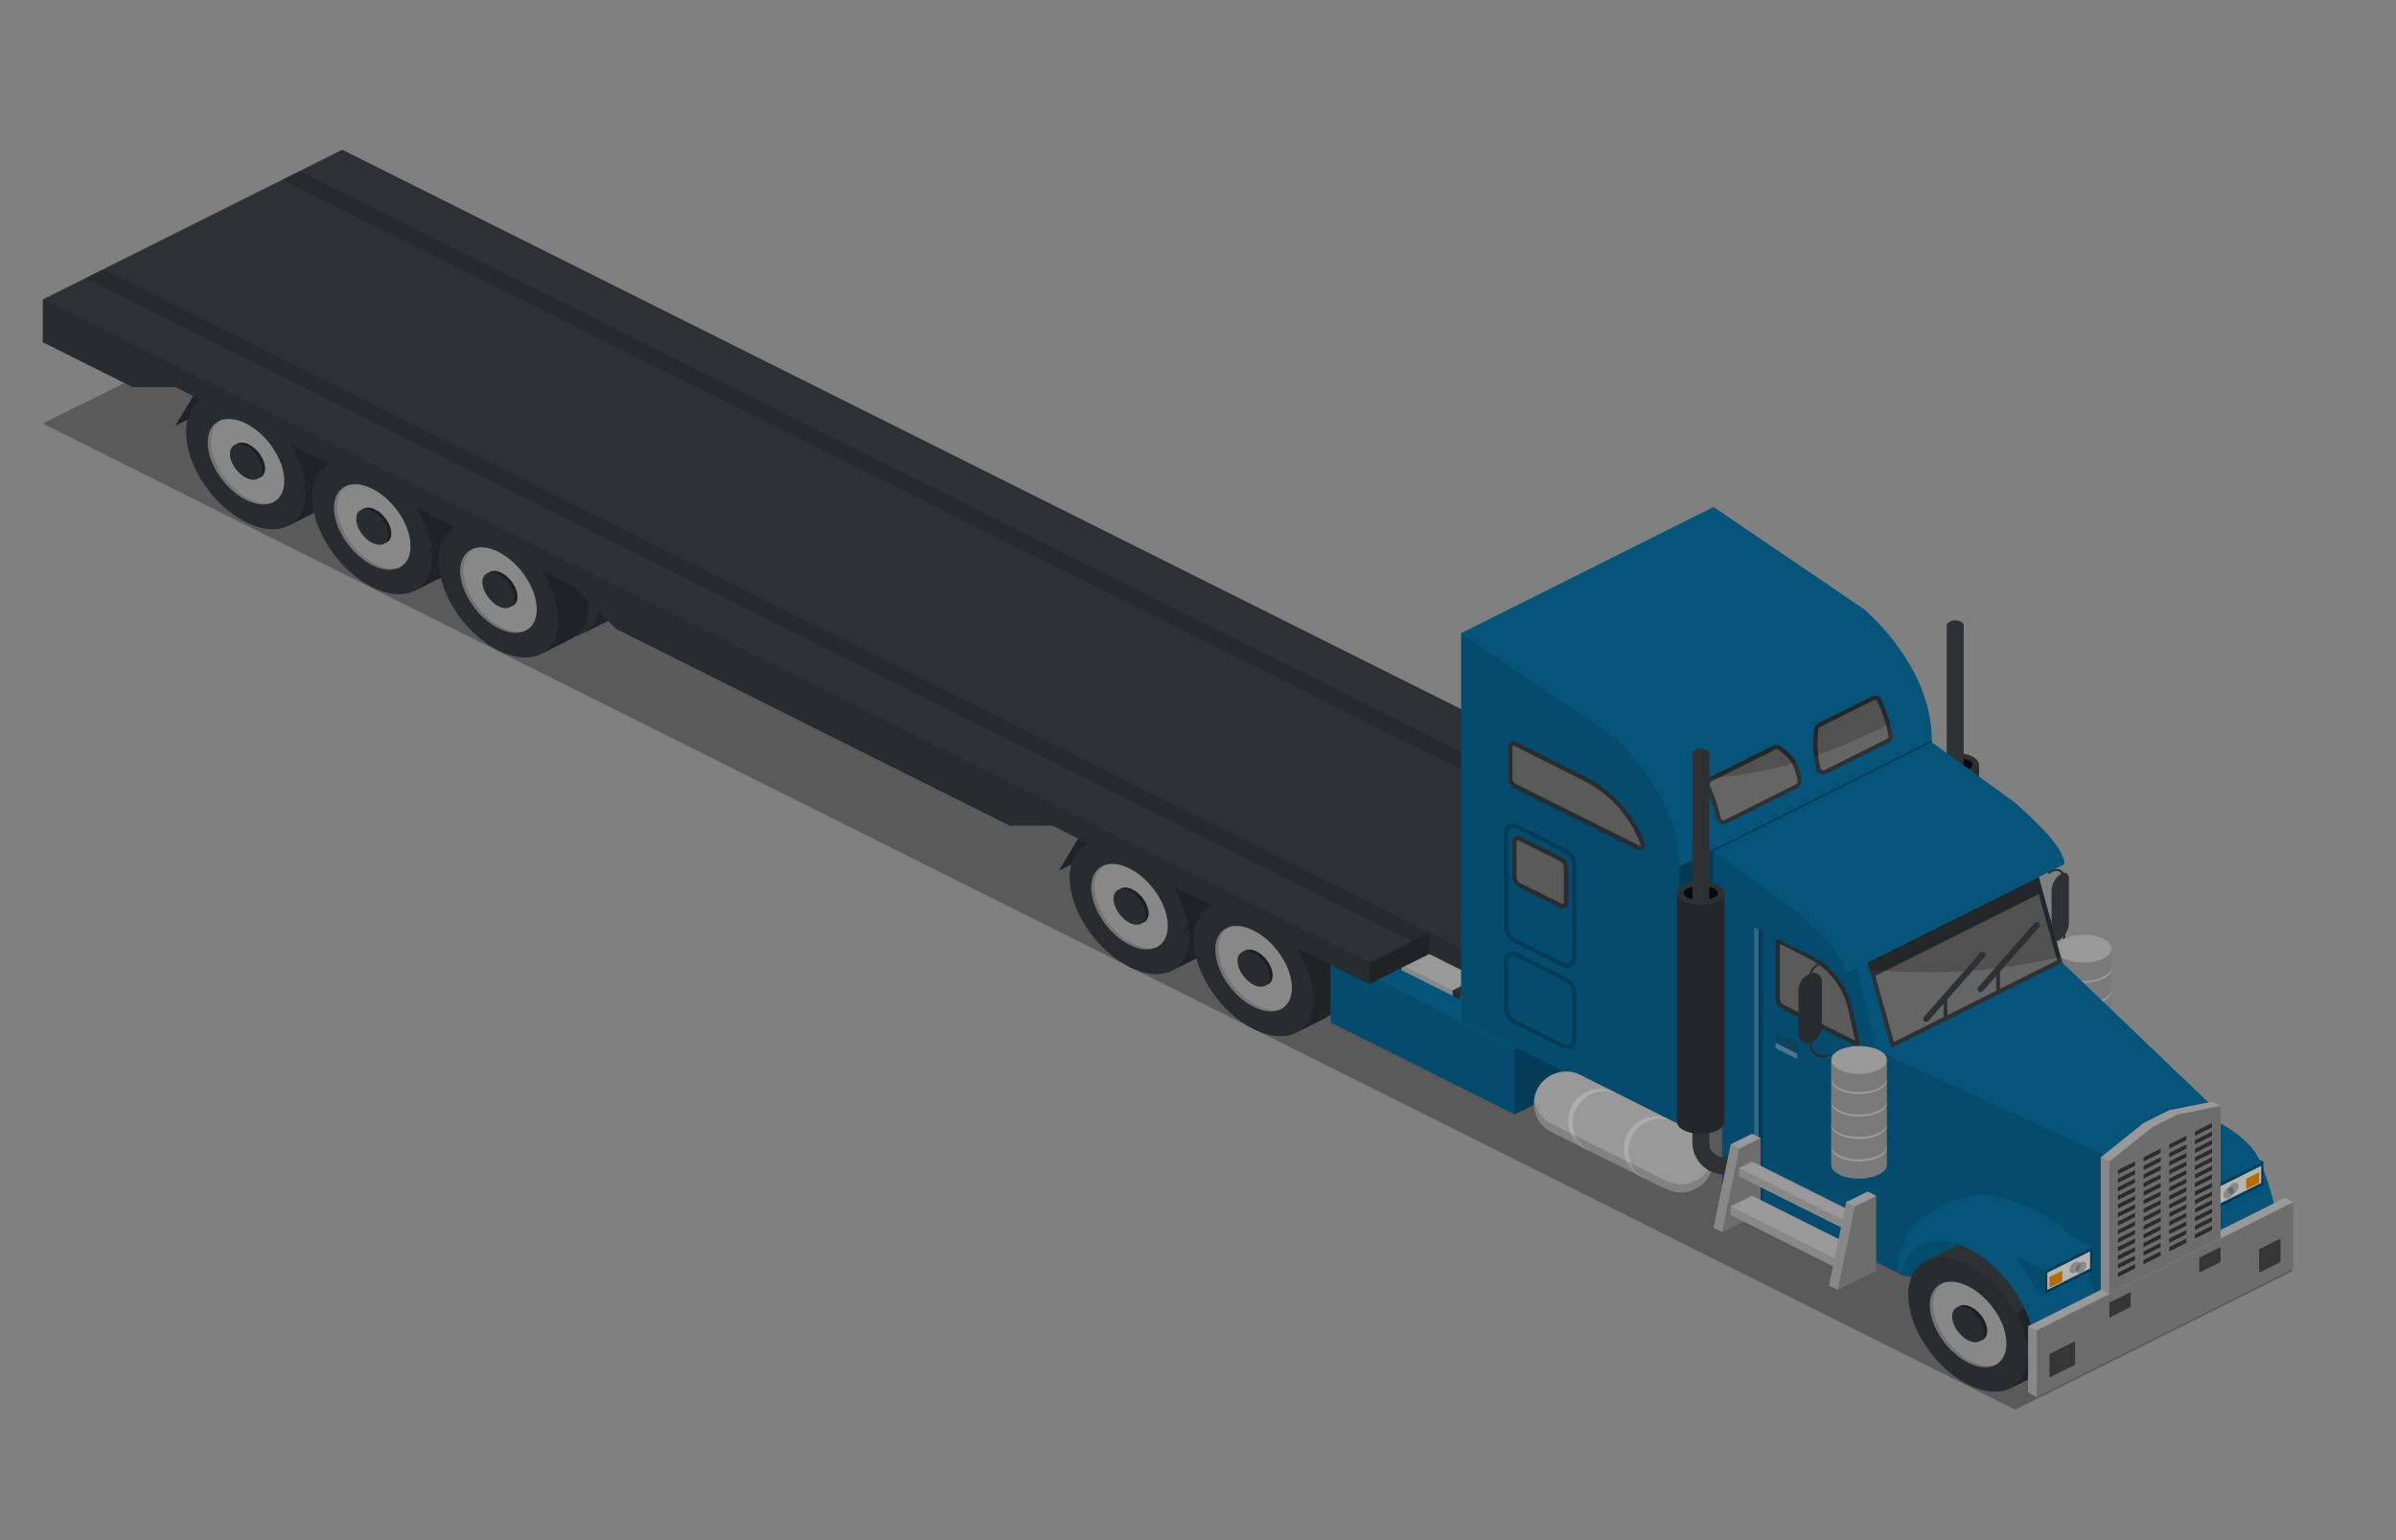 <?xml version="1.0" encoding="utf-8"?>
<!-- Generator: Adobe Illustrator 18.1.0, SVG Export Plug-In . SVG Version: 6.00 Build 0)  -->
<svg version="1.1" id="Layer_1" xmlns="http://www.w3.org/2000/svg" xmlns:xlink="http://www.w3.org/1999/xlink" x="0px" y="0px"
	 viewBox="0 0 1120 720" enable-background="new 0 0 1120 720" xml:space="preserve">
<rect x="0" y="0" width="1120" height="720" fill="#808080" stroke="none"/>
<g>
	<polygon opacity="0.3" points="20,198 151,133 1072,594 942,659 	"/>
	<g>
		<polygon fill="#2D3134" points="600,340 636,322 624,342 588,360 		"/>
		<polygon opacity="0.29" points="600,340 636,322 624,342 588,360 		"/>
		<g>
			<g>
				<path fill="#2D3134" d="M654.4,332.6c-7.5-3.7-14.2-4.2-19.2-1.9l0,0l-14,7l0,0c-5.4,2.4-8.8,7.9-8.8,15.9
					c0,15.5,12.5,34.3,28,42c7.6,3.8,14.6,4.2,19.6,1.8c0,0,13.9-6.9,15.1-7.6c4.5-2.7,7.3-7.9,7.3-15.2
					C682.4,359.2,669.8,340.4,654.4,332.6z"/>
				<path opacity="0.29" d="M660.3,397.2c2-1,13.7-6.8,14.8-7.5c4.5-2.7,7.3-7.9,7.3-15.2c0-6.2-2.1-13-5.5-19.3l-14,7
					c3.4,6.4,5.5,13.1,5.5,19.3C668.4,389.3,665.3,394.7,660.3,397.2z"/>
				<path fill="#999999" d="M658.3,376.4c0,9.9-8,13.9-17.9,8.9c-9.9-4.9-17.9-17-17.9-26.8s8-13.9,17.9-8.9
					C650.2,354.5,658.3,366.5,658.3,376.4z"/>
				<path opacity="0.15" d="M641.9,384.7c-9.9-4.9-17.9-17-17.9-26.8c0-4.9,1.9-8.3,5.1-9.9c-4,1.3-6.6,5-6.6,10.6
					c0,9.9,8,21.9,17.9,26.8c5,2.5,9.6,2.7,12.8,1C650.1,387.3,646.2,386.8,641.9,384.7z"/>
				<path fill="#2D3134" d="M649.3,370.6c0,4.1-3.3,5.8-7.5,3.7c-4.1-2.1-7.5-7.1-7.5-11.2s3.3-5.8,7.5-3.7
					C646,361.4,649.3,366.4,649.3,370.6z"/>
				<path opacity="0.29" d="M649.3,370.6c0,4.1-3.3,5.8-7.5,3.7c-4.1-2.1-7.5-7.1-7.5-11.2s3.3-5.8,7.5-3.7
					C646,361.4,649.3,366.4,649.3,370.6z"/>
				<path fill="#2D3134" d="M647.8,371.3c0,4.1-3.3,5.8-7.5,3.7c-4.1-2.1-7.5-7.1-7.5-11.2s3.3-5.8,7.5-3.7
					C644.5,362.1,647.8,367.1,647.8,371.3z"/>
				<path opacity="0.11" d="M668.4,381.6c0,15.5-12.5,21.7-28,14c-15.5-7.7-28-26.5-28-42c0-15.5,12.5-21.7,28-14
					C655.8,347.4,668.4,366.2,668.4,381.6z"/>
			</g>
		</g>
		<g>
			<g>
				<path fill="#2D3134" d="M635,342.1c-7.5-3.7-14.2-4.2-19.2-1.9l0,0l-14,7l0,0c-5.4,2.4-8.8,7.9-8.8,15.9c0,15.5,12.5,34.3,28,42
					c7.6,3.8,14.6,4.2,19.6,1.8c0,0,13.9-6.9,15.1-7.6c4.5-2.7,7.3-7.9,7.3-15.2C663,368.6,650.5,349.8,635,342.1z"/>
				<path opacity="0.29" d="M640.9,406.7c2-1,13.7-6.8,14.8-7.5c4.5-2.7,7.3-7.9,7.3-15.2c0-6.2-2.1-13-5.5-19.3l-14,7
					c3.4,6.4,5.5,13.1,5.5,19.3C649,398.7,645.9,404.1,640.9,406.7z"/>
				<path fill="#999999" d="M638.9,385.8c0,9.9-8,13.9-17.9,8.9c-9.9-4.9-17.9-17-17.9-26.8s8-13.9,17.9-8.9
					C630.9,364,638.9,376,638.9,385.8z"/>
				<path opacity="0.15" d="M622.5,394.2c-9.9-4.9-17.9-17-17.9-26.8c0-4.9,1.9-8.3,5.1-9.9c-4,1.3-6.6,5-6.6,10.6
					c0,9.9,8,21.9,17.9,26.8c5,2.5,9.6,2.7,12.8,1C630.7,396.8,626.8,396.3,622.5,394.2z"/>
				<path fill="#2D3134" d="M629.9,380c0,4.1-3.3,5.8-7.5,3.7c-4.1-2.1-7.5-7.1-7.5-11.2c0-4.1,3.3-5.8,7.5-3.7
					C626.6,370.9,629.9,375.9,629.9,380z"/>
				<path opacity="0.29" d="M629.9,380c0,4.1-3.3,5.8-7.5,3.7c-4.1-2.1-7.5-7.1-7.5-11.2c0-4.1,3.3-5.8,7.5-3.7
					C626.6,370.9,629.9,375.9,629.9,380z"/>
				<path fill="#2D3134" d="M628.5,380.7c0,4.1-3.3,5.8-7.5,3.7c-4.1-2.1-7.5-7.1-7.5-11.2c0-4.1,3.3-5.8,7.5-3.7
					S628.5,376.6,628.5,380.7z"/>
				<path opacity="0.11" d="M649,391.1c0,15.5-12.5,21.7-28,14c-15.5-7.7-28-26.5-28-42c0-15.5,12.5-21.7,28-14
					C636.5,356.8,649,375.6,649,391.1z"/>
			</g>
		</g>
		<polygon fill="#2D3134" points="600,340 636,322 672,340 636,358 		"/>
		<polygon fill="#2D3134" points="650,383 686,365 672,340 636,358 		"/>
		<polygon opacity="0.29" points="650,383 686,365 672,340 636,358 		"/>
	</g>
	<g>
		<polygon fill="#2D3134" points="658,369 694,351 682,371 646,389 		"/>
		<polygon opacity="0.29" points="658,369 694,351 682,371 646,389 		"/>
		<g>
			<g>
				<path fill="#2D3134" d="M712.4,361.6c-7.5-3.7-14.2-4.2-19.2-1.9l0,0l-14,7l0,0c-5.4,2.4-8.8,7.9-8.8,15.9
					c0,15.5,12.5,34.3,28,42c7.6,3.8,14.6,4.2,19.6,1.8c0,0,13.9-6.9,15.1-7.6c4.5-2.7,7.3-7.9,7.3-15.2
					C740.4,388.2,727.8,369.4,712.4,361.6z"/>
				<path opacity="0.29" d="M718.3,426.2c2-1,13.7-6.8,14.8-7.5c4.5-2.7,7.3-7.9,7.3-15.2c0-6.2-2.1-13-5.5-19.3l-14,7
					c3.4,6.4,5.5,13.1,5.5,19.3C726.4,418.3,723.3,423.7,718.3,426.2z"/>
				<path fill="#999999" d="M716.3,405.4c0,9.9-8,13.9-17.9,8.9c-9.9-4.9-17.9-17-17.9-26.8s8-13.9,17.9-8.9
					C708.2,383.5,716.3,395.5,716.3,405.4z"/>
				<path opacity="0.15" d="M699.9,413.7c-9.9-4.9-17.9-17-17.9-26.8c0-4.9,1.9-8.3,5.1-9.9c-4,1.3-6.6,5-6.6,10.6
					c0,9.9,8,21.9,17.9,26.8c5,2.5,9.6,2.7,12.8,1C708.1,416.3,704.2,415.8,699.9,413.7z"/>
				<path fill="#2D3134" d="M707.3,399.6c0,4.1-3.3,5.8-7.5,3.7c-4.1-2.1-7.5-7.1-7.5-11.2s3.3-5.8,7.5-3.7
					C704,390.4,707.3,395.4,707.3,399.6z"/>
				<path opacity="0.29" d="M707.3,399.6c0,4.1-3.3,5.8-7.5,3.7c-4.1-2.1-7.5-7.1-7.5-11.2s3.3-5.8,7.5-3.7
					C704,390.4,707.3,395.4,707.3,399.6z"/>
				<path fill="#2D3134" d="M705.8,400.3c0,4.1-3.3,5.8-7.5,3.7c-4.1-2.1-7.5-7.1-7.5-11.2s3.3-5.8,7.5-3.7
					C702.5,391.1,705.8,396.1,705.8,400.3z"/>
				<path opacity="0.11" d="M726.4,410.6c0,15.5-12.5,21.7-28,14c-15.5-7.7-28-26.5-28-42c0-15.5,12.5-21.7,28-14
					C713.8,376.4,726.4,395.2,726.4,410.6z"/>
			</g>
		</g>
		<g>
			<g>
				<path fill="#2D3134" d="M693,371.1c-7.5-3.7-14.2-4.2-19.2-1.9l0,0l-14,7l0,0c-5.4,2.4-8.8,7.9-8.8,15.9c0,15.5,12.5,34.3,28,42
					c7.6,3.8,14.6,4.2,19.6,1.8c0,0,13.9-6.9,15.1-7.6c4.5-2.7,7.3-7.9,7.3-15.2C721,397.6,708.5,378.8,693,371.1z"/>
				<path opacity="0.29" d="M698.9,435.7c2-1,13.7-6.8,14.8-7.5c4.5-2.7,7.3-7.9,7.3-15.2c0-6.2-2.1-13-5.5-19.3l-14,7
					c3.4,6.4,5.5,13.1,5.5,19.3C707,427.7,703.9,433.1,698.9,435.7z"/>
				<path fill="#999999" d="M696.9,414.8c0,9.9-8,13.9-17.9,8.9c-9.9-4.9-17.9-17-17.9-26.8s8-13.9,17.9-8.9
					C688.9,393,696.9,405,696.9,414.8z"/>
				<path opacity="0.15" d="M680.5,423.2c-9.9-4.9-17.9-17-17.9-26.8c0-4.9,1.9-8.3,5.1-9.9c-4,1.3-6.6,5-6.6,10.6
					c0,9.9,8,21.9,17.9,26.8c5,2.5,9.6,2.7,12.8,1C688.7,425.8,684.8,425.3,680.5,423.2z"/>
				<path fill="#2D3134" d="M687.9,409c0,4.1-3.3,5.8-7.5,3.7c-4.1-2.1-7.5-7.1-7.5-11.2c0-4.1,3.3-5.8,7.5-3.7
					C684.6,399.9,687.9,404.9,687.9,409z"/>
				<path opacity="0.29" d="M687.9,409c0,4.1-3.3,5.8-7.5,3.7c-4.1-2.1-7.5-7.1-7.5-11.2c0-4.1,3.3-5.8,7.5-3.7
					C684.6,399.9,687.9,404.9,687.9,409z"/>
				<path fill="#2D3134" d="M686.5,409.7c0,4.1-3.3,5.8-7.5,3.7c-4.1-2.1-7.5-7.1-7.5-11.2c0-4.1,3.3-5.8,7.5-3.7
					S686.5,405.6,686.5,409.7z"/>
				<path opacity="0.11" d="M707,420.1c0,15.5-12.5,21.7-28,14c-15.5-7.7-28-26.5-28-42c0-15.5,12.5-21.7,28-14
					C694.5,385.8,707,404.6,707,420.1z"/>
			</g>
		</g>
		<polygon fill="#2D3134" points="658,369 694,351 730,369 694,387 		"/>
		<polygon fill="#2D3134" points="708,412 744,394 730,369 694,387 		"/>
		<polygon opacity="0.29" points="708,412 744,394 730,369 694,387 		"/>
	</g>
	<g>
		<polygon fill="#06547A" points="749,383 739,388 739,419 801,450 811,445 811,414 		"/>
		<polygon opacity="0.11" points="739,388 739,419 801,450 801,419 		"/>
		<polygon opacity="0.29" points="811,414 811,445 801,450 801,419 		"/>
	</g>
	<g>
		<polygon fill="#999999" points="745,392 725,402 725,429 777,455 797,445 797,418 		"/>
		<polygon fill="#2D3134" points="759,399 755,397 735,407 735,434 739,436 739,409 		"/>
		<polygon fill="#2D3134" points="787,413 783,411 763,421 763,448 767,450 767,423 		"/>
		<polygon opacity="0.29" points="797,418 797,445 777,455 777,428 		"/>
		<polygon opacity="0.11" points="725,402 725,429 777,455 777,428 		"/>
	</g>
	<g>
		<polygon fill="#06547A" points="611,352 607,354 607,385 769,466 773,464 773,433 		"/>
		<polygon opacity="0.11" points="607,354 607,385 769,466 769,435 		"/>
		<polygon opacity="0.29" points="773,433 773,464 769,466 769,435 		"/>
	</g>
	<g>
		<polygon fill="#06547A" points="607,356 571,374 571,405 595,417 631,399 631,368 		"/>
		<polygon opacity="0.11" points="571,374 571,405 595,417 595,386 		"/>
		<polygon opacity="0.29" points="631,368 631,399 595,417 595,386 		"/>
	</g>
	<g>
		<polygon fill="#06547A" points="631,382 621,387 621,403 719,452 729,447 729,431 		"/>
		<polygon opacity="0.11" points="621,387 621,403 719,452 719,436 		"/>
		<polygon opacity="0.29" points="729,431 729,447 719,452 719,436 		"/>
	</g>
	<g>
		<path fill="#2D3134" d="M663.1,378.7c-9.4-4.7-43.3-9.3-43.3-9.3v2.6l19.5,18.2l-36.4-9.7c-3.3,7.1,3.5,16.7,13.4,21.7
			c12.9,6.5,33.9,6.5,46.8,0S676,385.2,663.1,378.7z"/>
		<path opacity="0.2" d="M663.1,378.7c-9.4-4.7-43.3-9.3-43.3-9.3v2.6l19.5,18.2l-36.4-9.7c-3.3,7.1,3.5,16.7,13.4,21.7
			c12.9,6.5,33.9,6.5,46.8,0S676,385.2,663.1,378.7z"/>
		<path fill="#2D3134" d="M619.8,369.4l19.5,18.2l-36.4-9.7c-3.3,7.1,3.5,16.7,13.4,21.7c12.9,6.5,33.9,6.5,46.8,0
			c12.9-6.5,12.9-16.9,0-23.4C653.2,371.2,634,367.8,619.8,369.4z"/>
	</g>
	<g>
		<polygon fill="#06547A" points="743,424 707,442 707,473 731,485 767,467 767,436 		"/>
		<polygon opacity="0.11" points="707,442 707,473 731,485 731,454 		"/>
		<polygon opacity="0.29" points="767,436 767,467 731,485 731,454 		"/>
	</g>
	<g>
		<polygon fill="#06547A" points="567,374 563,376 563,407 725,488 729,486 729,455 		"/>
		<polygon opacity="0.11" points="563,376 563,407 725,488 725,457 		"/>
		<polygon opacity="0.29" points="729,455 729,486 725,488 725,457 		"/>
	</g>
	<g>
		<polygon fill="#2D3134" points="507,387 543,369 531,389 495,407 		"/>
		<polygon opacity="0.29" points="507,387 543,369 531,389 495,407 		"/>
		<g>
			<g>
				<path fill="#2D3134" d="M561.4,379.6c-7.5-3.7-14.2-4.2-19.2-1.9l0,0l-14,7l0,0c-5.4,2.4-8.8,7.9-8.8,15.9
					c0,15.5,12.5,34.3,28,42c7.6,3.8,14.6,4.2,19.6,1.8c0,0,13.9-6.9,15.1-7.6c4.5-2.7,7.3-7.9,7.3-15.2
					C589.4,406.2,576.8,387.4,561.4,379.6z"/>
				<path opacity="0.29" d="M567.3,444.2c2-1,13.7-6.8,14.8-7.5c4.5-2.7,7.3-7.9,7.3-15.2c0-6.2-2.1-13-5.5-19.3l-14,7
					c3.4,6.4,5.5,13.1,5.5,19.3C575.4,436.3,572.3,441.7,567.3,444.2z"/>
				<path fill="#999999" d="M565.3,423.4c0,9.9-8,13.9-17.9,8.9c-9.9-4.9-17.9-17-17.9-26.8s8-13.9,17.9-8.9
					C557.2,401.5,565.3,413.5,565.3,423.4z"/>
				<path opacity="0.15" d="M548.9,431.7c-9.9-4.9-17.9-17-17.9-26.8c0-4.9,1.9-8.3,5.1-9.9c-4,1.3-6.6,5-6.6,10.6
					c0,9.9,8,21.9,17.9,26.8c5,2.5,9.6,2.7,12.8,1C557.1,434.3,553.2,433.8,548.9,431.7z"/>
				<path fill="#2D3134" d="M556.3,417.6c0,4.1-3.3,5.8-7.5,3.7c-4.1-2.1-7.5-7.1-7.5-11.2s3.3-5.8,7.5-3.7
					C553,408.4,556.3,413.4,556.3,417.6z"/>
				<path opacity="0.29" d="M556.3,417.6c0,4.1-3.3,5.8-7.5,3.7c-4.1-2.1-7.5-7.1-7.5-11.2s3.3-5.8,7.5-3.7
					C553,408.4,556.3,413.4,556.3,417.6z"/>
				<path fill="#2D3134" d="M554.8,418.3c0,4.1-3.3,5.8-7.5,3.7c-4.1-2.1-7.5-7.1-7.5-11.2s3.3-5.8,7.5-3.7
					C551.5,409.1,554.8,414.1,554.8,418.3z"/>
				<path opacity="0.11" d="M575.4,428.6c0,15.5-12.5,21.7-28,14c-15.5-7.7-28-26.5-28-42c0-15.5,12.5-21.7,28-14
					C562.8,394.4,575.4,413.2,575.4,428.6z"/>
			</g>
		</g>
		<g>
			<g>
				<path fill="#2D3134" d="M542,389.1c-7.5-3.7-14.2-4.2-19.2-1.9l0,0l-14,7l0,0c-5.4,2.4-8.8,7.9-8.8,15.9c0,15.5,12.5,34.3,28,42
					c7.6,3.8,14.6,4.2,19.6,1.8c0,0,13.9-6.9,15.1-7.6c4.5-2.7,7.3-7.9,7.3-15.2C570,415.6,557.5,396.8,542,389.1z"/>
				<path opacity="0.29" d="M547.9,453.7c2-1,13.7-6.8,14.8-7.5c4.5-2.7,7.3-7.9,7.3-15.2c0-6.2-2.1-13-5.5-19.3l-14,7
					c3.4,6.4,5.5,13.1,5.5,19.3C556,445.7,552.9,451.1,547.9,453.7z"/>
				<path fill="#999999" d="M545.9,432.8c0,9.9-8,13.9-17.9,8.9c-9.9-4.9-17.9-17-17.9-26.8s8-13.9,17.9-8.9
					C537.9,411,545.9,423,545.9,432.8z"/>
				<path opacity="0.15" d="M529.5,441.2c-9.9-4.9-17.9-17-17.9-26.8c0-4.9,1.9-8.3,5.1-9.9c-4,1.3-6.6,5-6.6,10.6
					c0,9.9,8,21.9,17.9,26.8c5,2.5,9.6,2.7,12.8,1C537.7,443.8,533.8,443.3,529.5,441.2z"/>
				<path fill="#2D3134" d="M536.9,427c0,4.1-3.3,5.8-7.5,3.7c-4.1-2.1-7.5-7.1-7.5-11.2c0-4.1,3.3-5.8,7.5-3.7
					C533.6,417.9,536.9,422.9,536.9,427z"/>
				<path opacity="0.29" d="M536.9,427c0,4.1-3.3,5.8-7.5,3.7c-4.1-2.1-7.5-7.1-7.5-11.2c0-4.1,3.3-5.8,7.5-3.7
					C533.6,417.9,536.9,422.9,536.9,427z"/>
				<path fill="#2D3134" d="M535.5,427.7c0,4.1-3.3,5.8-7.5,3.7c-4.1-2.1-7.5-7.1-7.5-11.2c0-4.1,3.3-5.8,7.5-3.7
					S535.5,423.6,535.5,427.7z"/>
				<path opacity="0.11" d="M556,438.1c0,15.5-12.5,21.7-28,14c-15.5-7.7-28-26.5-28-42c0-15.5,12.5-21.7,28-14
					C543.5,403.8,556,422.6,556,438.1z"/>
			</g>
		</g>
		<polygon fill="#2D3134" points="507,387 543,369 579,387 543,405 		"/>
		<polygon fill="#2D3134" points="557,430 593,412 579,387 543,405 		"/>
		<polygon opacity="0.29" points="557,430 593,412 579,387 543,405 		"/>
	</g>
	<g>
		<polygon fill="#2D3134" points="565,416 601,398 589,418 553,436 		"/>
		<polygon opacity="0.29" points="565,416 601,398 589,418 553,436 		"/>
		<g>
			<g>
				<path fill="#2D3134" d="M619.4,408.6c-7.5-3.7-14.2-4.2-19.2-1.9l0,0l-14,7l0,0c-5.4,2.4-8.8,7.9-8.8,15.9
					c0,15.5,12.5,34.3,28,42c7.6,3.8,14.6,4.2,19.6,1.8c0,0,13.9-6.9,15.1-7.6c4.5-2.7,7.3-7.9,7.3-15.2
					C647.4,435.2,634.8,416.4,619.4,408.6z"/>
				<path opacity="0.29" d="M625.3,473.2c2-1,13.7-6.8,14.8-7.5c4.5-2.7,7.3-7.9,7.3-15.2c0-6.2-2.1-13-5.5-19.3l-14,7
					c3.4,6.4,5.5,13.1,5.5,19.3C633.4,465.3,630.3,470.7,625.3,473.2z"/>
				<path fill="#999999" d="M623.3,452.4c0,9.9-8,13.9-17.9,8.9c-9.9-4.9-17.9-17-17.9-26.8s8-13.9,17.9-8.9
					C615.2,430.5,623.3,442.5,623.3,452.4z"/>
				<path opacity="0.15" d="M606.9,460.7c-9.9-4.9-17.9-17-17.9-26.8c0-4.9,1.9-8.3,5.1-9.9c-4,1.3-6.6,5-6.6,10.6
					c0,9.9,8,21.9,17.9,26.8c5,2.5,9.6,2.7,12.8,1C615.1,463.3,611.2,462.8,606.9,460.7z"/>
				<path fill="#2D3134" d="M614.3,446.6c0,4.1-3.3,5.8-7.5,3.7c-4.1-2.1-7.5-7.1-7.5-11.2s3.3-5.8,7.5-3.7
					C611,437.4,614.3,442.4,614.3,446.6z"/>
				<path opacity="0.29" d="M614.3,446.6c0,4.1-3.3,5.8-7.5,3.7c-4.1-2.1-7.5-7.1-7.5-11.2s3.3-5.8,7.5-3.7
					C611,437.4,614.3,442.4,614.3,446.6z"/>
				<path fill="#2D3134" d="M612.8,447.3c0,4.1-3.3,5.8-7.5,3.7c-4.1-2.1-7.5-7.1-7.5-11.2s3.3-5.8,7.5-3.7
					C609.5,438.1,612.8,443.1,612.8,447.3z"/>
				<path opacity="0.11" d="M633.4,457.6c0,15.5-12.5,21.7-28,14c-15.5-7.7-28-26.5-28-42c0-15.5,12.5-21.7,28-14
					C620.8,423.4,633.4,442.2,633.4,457.6z"/>
			</g>
		</g>
		<g>
			<g>
				<path fill="#2D3134" d="M600,418.1c-7.5-3.7-14.2-4.2-19.2-1.9l0,0l-14,7l0,0c-5.4,2.4-8.8,7.9-8.8,15.9c0,15.5,12.5,34.3,28,42
					c7.6,3.8,14.6,4.2,19.6,1.8c0,0,13.9-6.9,15.1-7.6c4.5-2.7,7.3-7.9,7.3-15.2C628,444.6,615.5,425.8,600,418.1z"/>
				<path opacity="0.29" d="M605.9,482.7c2-1,13.7-6.8,14.8-7.5c4.5-2.7,7.3-7.9,7.3-15.2c0-6.2-2.1-13-5.5-19.3l-14,7
					c3.4,6.4,5.5,13.1,5.5,19.3C614,474.7,610.9,480.1,605.9,482.7z"/>
				<path fill="#999999" d="M603.9,461.8c0,9.9-8,13.9-17.9,8.9c-9.9-4.9-17.9-17-17.9-26.8s8-13.9,17.9-8.9
					C595.9,440,603.9,452,603.9,461.8z"/>
				<path opacity="0.15" d="M587.5,470.2c-9.9-4.9-17.9-17-17.9-26.8c0-4.9,1.9-8.3,5.1-9.9c-4,1.3-6.6,5-6.6,10.6
					c0,9.9,8,21.9,17.9,26.8c5,2.5,9.6,2.7,12.8,1C595.7,472.8,591.8,472.3,587.5,470.2z"/>
				<path fill="#2D3134" d="M594.9,456c0,4.1-3.3,5.8-7.5,3.7c-4.1-2.1-7.5-7.1-7.5-11.2c0-4.1,3.3-5.8,7.5-3.7
					C591.6,446.9,594.9,451.9,594.9,456z"/>
				<path opacity="0.29" d="M594.9,456c0,4.1-3.3,5.8-7.5,3.7c-4.1-2.1-7.5-7.1-7.5-11.2c0-4.1,3.3-5.8,7.5-3.7
					C591.6,446.9,594.9,451.9,594.9,456z"/>
				<path fill="#2D3134" d="M593.5,456.7c0,4.1-3.3,5.8-7.5,3.7c-4.1-2.1-7.5-7.1-7.5-11.2c0-4.1,3.3-5.8,7.5-3.7
					S593.5,452.6,593.5,456.7z"/>
				<path opacity="0.11" d="M614,467.1c0,15.5-12.5,21.7-28,14c-15.5-7.7-28-26.5-28-42c0-15.5,12.5-21.7,28-14
					C601.5,432.8,614,451.6,614,467.1z"/>
			</g>
		</g>
		<polygon fill="#2D3134" points="565,416 601,398 637,416 601,434 		"/>
		<polygon fill="#2D3134" points="615,459 651,441 637,416 601,434 		"/>
		<polygon opacity="0.29" points="615,459 651,441 637,416 601,434 		"/>
	</g>
	<g>
		<polygon fill="#999999" points="661,434 641,444 641,471 693,497 713,487 713,460 		"/>
		<polygon fill="#2D3134" points="675,441 671,439 651,449 651,476 655,478 655,451 		"/>
		<polygon fill="#2D3134" points="703,455 699,453 679,463 679,490 683,492 683,465 		"/>
		<polygon opacity="0.29" points="713,460 713,487 693,497 693,470 		"/>
		<polygon opacity="0.11" points="641,444 641,471 693,497 693,470 		"/>
	</g>
	<g>
		<polygon fill="#06547A" points="632,442 622,447 622,478 684,509 694,504 694,473 		"/>
		<polygon opacity="0.11" points="622,447 622,478 684,509 684,478 		"/>
		<polygon opacity="0.29" points="694,473 694,504 684,509 684,478 		"/>
	</g>
	<g>
		<polygon fill="#06547A" points="812,414 684,478 684,509 708,521 836,457 836,426 		"/>
		<polygon opacity="0.11" points="684,478 684,509 708,521 708,490 		"/>
		<polygon opacity="0.29" points="836,426 836,457 708,521 708,490 		"/>
	</g>
</g>
<g>
	<g>
		<polygon fill="#2D3134" points="94,179 130,161 118,181 82,199 		"/>
		<polygon opacity="0.29" points="94,179 130,161 118,181 82,199 		"/>
		<g>
			<g>
				<path fill="#2D3134" d="M148.4,171.6c-7.5-3.7-14.2-4.2-19.2-1.9l0,0l-14,7l0,0c-5.4,2.4-8.8,7.9-8.8,15.9
					c0,15.5,12.5,34.3,28,42c7.6,3.8,14.6,4.2,19.6,1.8c0,0,13.9-6.9,15.1-7.6c4.5-2.7,7.3-7.9,7.3-15.2
					C176.4,198.2,163.8,179.4,148.4,171.6z"/>
				<path opacity="0.29" d="M154.3,236.2c2-1,13.7-6.8,14.8-7.5c4.5-2.7,7.3-7.9,7.3-15.2c0-6.2-2.1-13-5.5-19.3l-14,7
					c3.4,6.4,5.5,13.1,5.5,19.3C162.4,228.3,159.3,233.7,154.3,236.2z"/>
				<path fill="#999999" d="M152.3,215.4c0,9.9-8,13.9-17.9,8.9s-17.9-17-17.9-26.8s8-13.9,17.9-8.9
					C144.2,193.5,152.3,205.5,152.3,215.4z"/>
				<path opacity="0.15" d="M135.9,223.7c-9.9-4.9-17.9-17-17.9-26.8c0-4.9,1.9-8.3,5.1-9.9c-4,1.3-6.6,5-6.6,10.6
					c0,9.9,8,21.9,17.9,26.8c5,2.5,9.6,2.7,12.8,1C144.1,226.3,140.2,225.8,135.9,223.7z"/>
				<path fill="#2D3134" d="M143.3,209.6c0,4.1-3.3,5.8-7.5,3.7c-4.1-2.1-7.5-7.1-7.5-11.2c0-4.1,3.3-5.8,7.5-3.7
					C140,200.4,143.3,205.4,143.3,209.6z"/>
				<path opacity="0.29" d="M143.3,209.6c0,4.1-3.3,5.8-7.5,3.7c-4.1-2.1-7.5-7.1-7.5-11.2c0-4.1,3.3-5.8,7.5-3.7
					C140,200.4,143.3,205.4,143.3,209.6z"/>
				<path fill="#2D3134" d="M141.8,210.3c0,4.1-3.3,5.8-7.5,3.7c-4.1-2.1-7.5-7.1-7.5-11.2s3.3-5.8,7.5-3.7
					C138.5,201.1,141.8,206.1,141.8,210.3z"/>
				<path opacity="0.11" d="M162.4,220.6c0,15.5-12.5,21.7-28,14s-28-26.5-28-42s12.5-21.7,28-14S162.4,205.2,162.4,220.6z"/>
			</g>
		</g>
		<g>
			<g>
				<path fill="#2D3134" d="M129,181.1c-7.5-3.7-14.2-4.2-19.2-1.9l0,0l-14,7l0,0c-5.4,2.4-8.8,7.9-8.8,15.9c0,15.5,12.5,34.3,28,42
					c7.6,3.8,14.6,4.2,19.6,1.8c0,0,13.9-6.9,15.1-7.6c4.5-2.7,7.3-7.9,7.3-15.2C157,207.6,144.5,188.8,129,181.1z"/>
				<path opacity="0.29" d="M134.9,245.7c2-1,13.7-6.8,14.8-7.5c4.5-2.7,7.3-7.9,7.3-15.2c0-6.2-2.1-13-5.5-19.3l-14,7
					c3.4,6.4,5.5,13.1,5.5,19.3C143,237.7,139.9,243.1,134.9,245.7z"/>
				<path fill="#999999" d="M132.9,224.8c0,9.9-8,13.9-17.9,8.9c-9.9-4.9-17.9-17-17.9-26.8c0-9.9,8-13.9,17.9-8.9
					S132.9,215,132.9,224.8z"/>
				<path opacity="0.15" d="M116.5,233.2c-9.9-4.9-17.9-17-17.9-26.8c0-4.9,1.9-8.3,5.1-9.9c-4,1.3-6.6,5-6.6,10.6
					c0,9.9,8,21.9,17.9,26.8c5,2.5,9.6,2.7,12.8,1C124.7,235.8,120.8,235.3,116.5,233.2z"/>
				<path fill="#2D3134" d="M123.9,219c0,4.1-3.3,5.8-7.5,3.7c-4.1-2.1-7.5-7.1-7.5-11.2c0-4.1,3.3-5.8,7.5-3.7
					C120.6,209.9,123.9,214.9,123.9,219z"/>
				<path opacity="0.29" d="M123.9,219c0,4.1-3.3,5.8-7.5,3.7c-4.1-2.1-7.5-7.1-7.5-11.2c0-4.1,3.3-5.8,7.5-3.7
					C120.6,209.9,123.9,214.9,123.9,219z"/>
				<path fill="#2D3134" d="M122.5,219.7c0,4.1-3.3,5.8-7.5,3.7c-4.1-2.1-7.5-7.1-7.5-11.2c0-4.1,3.3-5.8,7.5-3.7
					S122.5,215.6,122.5,219.7z"/>
				<path opacity="0.11" d="M143,230.1c0,15.5-12.5,21.7-28,14s-28-26.5-28-42s12.5-21.7,28-14S143,214.6,143,230.1z"/>
			</g>
		</g>
		<polygon fill="#2D3134" points="94,179 130,161 166,179 130,197 		"/>
		<polygon fill="#2D3134" points="144,222 180,204 166,179 130,197 		"/>
		<polygon opacity="0.29" points="144,222 180,204 166,179 130,197 		"/>
	</g>
	<g>
		<polygon fill="#2D3134" points="153,209.4 189,191.4 177,211.4 141,229.4 		"/>
		<polygon opacity="0.29" points="153,209.4 189,191.4 177,211.4 141,229.4 		"/>
		<g>
			<g>
				<path fill="#2D3134" d="M207.4,202c-7.5-3.7-14.2-4.2-19.2-1.9l0,0l-14,7l0,0c-5.4,2.4-8.8,7.9-8.8,15.9c0,15.5,12.5,34.3,28,42
					c7.6,3.8,14.6,4.2,19.6,1.8c0,0,13.9-6.9,15.1-7.6c4.5-2.7,7.3-7.9,7.3-15.2C235.4,228.6,222.8,209.8,207.4,202z"/>
				<path opacity="0.29" d="M213.3,266.6c2-1,13.7-6.8,14.8-7.5c4.5-2.7,7.3-7.9,7.3-15.2c0-6.2-2.1-13-5.5-19.3l-14,7
					c3.4,6.4,5.5,13.1,5.5,19.3C221.4,258.7,218.3,264.1,213.3,266.6z"/>
				<path fill="#999999" d="M211.3,245.8c0,9.9-8,13.9-17.9,8.9s-17.9-17-17.9-26.8s8-13.9,17.9-8.9S211.3,235.9,211.3,245.8z"/>
				<path opacity="0.15" d="M194.9,254.1c-9.9-4.9-17.9-17-17.9-26.8c0-4.9,1.9-8.3,5.1-9.9c-4,1.3-6.6,5-6.6,10.6
					c0,9.9,8,21.9,17.9,26.8c5,2.5,9.6,2.7,12.8,1C203.1,256.7,199.2,256.2,194.9,254.1z"/>
				<path fill="#2D3134" d="M202.3,240c0,4.1-3.3,5.8-7.5,3.7c-4.1-2.1-7.5-7.1-7.5-11.2c0-4.1,3.3-5.8,7.5-3.7
					C199,230.8,202.3,235.8,202.3,240z"/>
				<path opacity="0.29" d="M202.3,240c0,4.1-3.3,5.8-7.5,3.7c-4.1-2.1-7.5-7.1-7.5-11.2c0-4.1,3.3-5.8,7.5-3.7
					C199,230.8,202.3,235.8,202.3,240z"/>
				<path fill="#2D3134" d="M200.8,240.7c0,4.1-3.3,5.8-7.5,3.7s-7.5-7.1-7.5-11.2c0-4.1,3.3-5.8,7.5-3.7S200.8,236.5,200.8,240.7z"
					/>
				<path opacity="0.11" d="M221.4,251c0,15.5-12.5,21.7-28,14c-15.5-7.7-28-26.5-28-42s12.5-21.7,28-14S221.4,235.6,221.4,251z"/>
			</g>
		</g>
		<g>
			<g>
				<path fill="#2D3134" d="M188,211.5c-7.5-3.7-14.2-4.2-19.2-1.9l0,0l-14,7l0,0c-5.4,2.4-8.8,7.9-8.8,15.9c0,15.5,12.5,34.3,28,42
					c7.6,3.8,14.6,4.2,19.6,1.8c0,0,13.9-6.9,15.1-7.6c4.5-2.7,7.3-7.9,7.3-15.2C216,238,203.5,219.2,188,211.5z"/>
				<path opacity="0.29" d="M193.9,276.1c2-1,13.7-6.8,14.8-7.5c4.5-2.7,7.3-7.9,7.3-15.2c0-6.2-2.1-13-5.5-19.3l-14,7
					c3.4,6.4,5.5,13.1,5.5,19.3C202,268.1,198.9,273.5,193.9,276.1z"/>
				<path fill="#999999" d="M191.9,255.3c0,9.9-8,13.9-17.9,8.9s-17.9-17-17.9-26.8s8-13.9,17.9-8.9
					C183.9,233.4,191.9,245.4,191.9,255.3z"/>
				<path opacity="0.15" d="M175.5,263.6c-9.9-4.9-17.9-17-17.9-26.8c0-4.9,1.9-8.3,5.1-9.9c-4,1.3-6.6,5-6.6,10.6
					c0,9.9,8,21.9,17.9,26.8c5,2.5,9.6,2.7,12.8,1C183.7,266.2,179.8,265.7,175.5,263.6z"/>
				<path fill="#2D3134" d="M182.9,249.4c0,4.1-3.3,5.8-7.5,3.7c-4.1-2.1-7.5-7.1-7.5-11.2c0-4.1,3.3-5.8,7.5-3.7
					C179.6,240.3,182.9,245.3,182.9,249.4z"/>
				<path opacity="0.29" d="M182.9,249.4c0,4.1-3.3,5.8-7.5,3.7c-4.1-2.1-7.5-7.1-7.5-11.2c0-4.1,3.3-5.8,7.5-3.7
					C179.6,240.3,182.9,245.3,182.9,249.4z"/>
				<path fill="#2D3134" d="M181.5,250.1c0,4.1-3.3,5.8-7.5,3.7s-7.5-7.1-7.5-11.2c0-4.1,3.3-5.8,7.5-3.7
					C178.1,241,181.5,246,181.5,250.1z"/>
				<path opacity="0.11" d="M202,260.5c0,15.5-12.5,21.7-28,14s-28-26.5-28-42s12.5-21.7,28-14S202,245,202,260.5z"/>
			</g>
		</g>
		<polygon fill="#2D3134" points="153,209.4 189,191.4 225,209.4 189,227.4 		"/>
		<polygon fill="#2D3134" points="203,252.4 239,234.4 225,209.4 189,227.4 		"/>
		<polygon opacity="0.29" points="203,252.4 239,234.4 225,209.4 189,227.4 		"/>
	</g>
	<g>
		<polygon fill="#2D3134" points="212,239 248,221 236,241 200,259 		"/>
		<polygon opacity="0.29" points="212,239 248,221 236,241 200,259 		"/>
		<g>
			<g>
				<path fill="#2D3134" d="M266.4,231.6c-7.5-3.7-14.2-4.2-19.2-1.9l0,0l-14,7l0,0c-5.4,2.4-8.8,7.9-8.8,15.9
					c0,15.5,12.5,34.3,28,42c7.6,3.8,14.6,4.2,19.6,1.8c0,0,13.9-6.9,15.1-7.6c4.5-2.7,7.3-7.9,7.3-15.2
					C294.4,258.2,281.8,239.4,266.4,231.6z"/>
				<path opacity="0.29" d="M272.3,296.2c2-1,13.7-6.8,14.8-7.5c4.5-2.7,7.3-7.9,7.3-15.2c0-6.2-2.1-13-5.5-19.3l-14,7
					c3.4,6.4,5.5,13.1,5.5,19.3C280.4,288.3,277.3,293.7,272.3,296.2z"/>
				<path fill="#999999" d="M270.3,275.4c0,9.9-8,13.9-17.9,8.9c-9.9-4.9-17.9-17-17.9-26.8c0-9.9,8-13.9,17.9-8.9
					C262.2,253.5,270.3,265.5,270.3,275.4z"/>
				<path opacity="0.15" d="M253.9,283.7c-9.9-4.9-17.9-17-17.9-26.8c0-4.9,1.9-8.3,5.1-9.9c-4,1.3-6.6,5-6.6,10.6
					c0,9.9,8,21.9,17.9,26.8c5,2.5,9.6,2.7,12.8,1C262.1,286.3,258.2,285.8,253.9,283.7z"/>
				<path fill="#2D3134" d="M261.3,269.6c0,4.1-3.3,5.8-7.5,3.7c-4.1-2.1-7.5-7.1-7.5-11.2s3.3-5.8,7.5-3.7
					C258,260.4,261.3,265.4,261.3,269.6z"/>
				<path opacity="0.29" d="M261.3,269.6c0,4.1-3.3,5.8-7.5,3.7c-4.1-2.1-7.5-7.1-7.5-11.2s3.3-5.8,7.5-3.7
					C258,260.4,261.3,265.4,261.3,269.6z"/>
				<path fill="#2D3134" d="M259.8,270.3c0,4.1-3.3,5.8-7.5,3.7c-4.1-2.1-7.5-7.1-7.5-11.2s3.3-5.8,7.5-3.7
					C256.5,261.1,259.8,266.1,259.8,270.3z"/>
				<path opacity="0.11" d="M280.4,280.6c0,15.5-12.5,21.7-28,14c-15.5-7.7-28-26.5-28-42s12.5-21.7,28-14S280.4,265.2,280.4,280.6z
					"/>
			</g>
		</g>
		<g>
			<g>
				<path fill="#2D3134" d="M247,241.1c-7.5-3.7-14.2-4.2-19.2-1.9l0,0l-14,7l0,0c-5.4,2.4-8.8,7.9-8.8,15.9c0,15.5,12.5,34.3,28,42
					c7.6,3.8,14.6,4.2,19.6,1.8c0,0,13.9-6.9,15.1-7.6c4.5-2.7,7.3-7.9,7.3-15.2C275,267.6,262.5,248.8,247,241.1z"/>
				<path opacity="0.29" d="M252.9,305.7c2-1,13.7-6.8,14.8-7.5c4.5-2.7,7.3-7.9,7.3-15.2c0-6.2-2.1-13-5.5-19.3l-14,7
					c3.4,6.4,5.5,13.1,5.5,19.3C261,297.7,257.9,303.1,252.9,305.7z"/>
				<path fill="#999999" d="M250.9,284.8c0,9.9-8,13.9-17.9,8.9c-9.9-4.9-17.9-17-17.9-26.8s8-13.9,17.9-8.9
					C242.9,263,250.9,275,250.9,284.8z"/>
				<path opacity="0.15" d="M234.5,293.2c-9.9-4.9-17.9-17-17.9-26.8c0-4.9,1.9-8.3,5.1-9.9c-4,1.3-6.6,5-6.6,10.6
					c0,9.9,8,21.9,17.9,26.8c5,2.5,9.6,2.7,12.8,1C242.7,295.8,238.8,295.3,234.5,293.2z"/>
				<path fill="#2D3134" d="M241.9,279c0,4.1-3.3,5.8-7.5,3.7c-4.1-2.1-7.5-7.1-7.5-11.2c0-4.1,3.3-5.8,7.5-3.7
					C238.6,269.9,241.9,274.9,241.9,279z"/>
				<path opacity="0.29" d="M241.9,279c0,4.1-3.3,5.8-7.5,3.7c-4.1-2.1-7.5-7.1-7.5-11.2c0-4.1,3.3-5.8,7.5-3.7
					C238.6,269.9,241.9,274.9,241.9,279z"/>
				<path fill="#2D3134" d="M240.5,279.7c0,4.1-3.3,5.8-7.5,3.7c-4.1-2.1-7.5-7.1-7.5-11.2c0-4.1,3.3-5.8,7.5-3.7
					C237.1,270.6,240.5,275.6,240.5,279.7z"/>
				<path opacity="0.11" d="M261,290.1c0,15.5-12.5,21.7-28,14c-15.5-7.7-28-26.5-28-42c0-15.5,12.5-21.7,28-14S261,274.6,261,290.1
					z"/>
			</g>
		</g>
		<polygon fill="#2D3134" points="212,239 248,221 284,239 248,257 		"/>
		<polygon fill="#2D3134" points="262,282 298,264 284,239 248,257 		"/>
		<polygon opacity="0.29" points="262,282 298,264 284,239 248,257 		"/>
	</g>
	<g>
		<polygon fill="#2D3134" points="160,80 20,150 20,160 62,181 82,181 222,111 		"/>
		<polygon opacity="0.11" points="20,150 20,160 62,181 82,181 		"/>
	</g>
	<g>
		<polygon fill="#2D3134" points="408,204 268,274 288,294 472,386 492,386 632,316 		"/>
		<polygon opacity="0.11" points="268,274 288,294 472,386 492,386 		"/>
	</g>
	<g>
		<polygon fill="#2D3134" points="160,70 20,140 20,150 640,460 780,390 780,380 		"/>
		<polygon opacity="0.11" points="20,140 20,150 640,460 640,450 		"/>
		<polygon opacity="0.15" points="140,80 132,84 752,394 760,390 		"/>
		<polygon opacity="0.15" points="48,126 40,130 660,440 668,436 		"/>
		<polygon opacity="0.29" points="780,380 780,390 640,460 640,450 		"/>
	</g>
	<g>
		<polygon fill="#2D3134" points="752,394 668,436 668,445.9 732,478 816,436 816,426 		"/>
		<polygon opacity="0.11" points="668,436 668,446 732,478 732,468 		"/>
		<polygon opacity="0.29" points="816,426 816,436 732,478 732,468 		"/>
	</g>
</g>
<g>
	<path fill="#2D3134" d="M965.3,441h-1v-30.7c0-1.1-0.6-2.1-1.5-2.7c-0.9-0.6-2.1-0.6-3-0.1l-2.3,1.1l-0.4-0.9l2.3-1.1
		c1.3-0.6,2.8-0.6,4,0.2c1.2,0.8,2,2.1,2,3.5V441z"/>
	<path fill="#2D3134" d="M959,416.6v20.9c0,1.9,2.1,3,3.6,1.9l0.5-0.4c2.5-1.8,4-4.7,4-7.7v-21c0-1.9-2.2-3-3.7-1.8l-0.8,0.6
		C960.4,410.9,959,413.7,959,416.6z"/>
	<path fill="#06547A" d="M801,237l-118,59v181l102,51l118-59V346c0-30.1-22.9-53.4-31.4-61L801,237z"/>
	<polygon opacity="0.29" points="785,405 785,528 903,469 903,346 	"/>
	<g>
		<path fill="#999999" d="M974,437c-7.2,0-13,2.9-13,6.5v49c0,3.6,5.8,6.5,13,6.5c7.2,0,13-2.9,13-6.5v-49
			C987,439.9,981.2,437,974,437z"/>
		<path opacity="0.2" d="M974,450c-7.2,0-13-2.9-13-6.5v49c0,3.6,5.8,6.5,13,6.5c7.2,0,13-2.9,13-6.5v-49
			C987,447.1,981.2,450,974,450z"/>
		<path fill="#999999" d="M974,490c-7.2,0-13-2.9-13-6.5v1c0,3.6,5.8,6.5,13,6.5c7.2,0,13-2.9,13-6.5v-1
			C987,487.1,981.2,490,974,490z"/>
		<path fill="#999999" d="M974,479.5c-7.2,0-13-2.9-13-6.5v1c0,3.6,5.8,6.5,13,6.5c7.2,0,13-2.9,13-6.5v-1
			C987,476.6,981.2,479.5,974,479.5z"/>
		<path fill="#999999" d="M974,469c-7.2,0-13-2.9-13-6.5v1c0,3.6,5.8,6.5,13,6.5c7.2,0,13-2.9,13-6.5v-1
			C987,466.1,981.2,469,974,469z"/>
		<path fill="#999999" d="M974,458.5c-7.2,0-13-2.9-13-6.5v1c0,3.6,5.8,6.5,13,6.5c7.2,0,13-2.9,13-6.5v-1
			C987,455.6,981.2,458.5,974,458.5z"/>
	</g>
	<g>
		<path fill="#2D3134" d="M914,352c-6.1,0-11,2.5-11,5.5v107c0,3,4.9,5.5,11,5.5s11-2.5,11-5.5v-107C925,354.5,920,352,914,352z"/>
		<ellipse opacity="0.8" cx="914" cy="357.5" rx="8.2" ry="3.4"/>
		<path fill="#2D3134" d="M933,485.4c0-1.8-1.4-3.9-3.2-4.8c-1.1-0.6-2.1-0.5-2.7,0.1c-2,0.7-4.1,0.4-5.9-0.7
			c-2.1-1.3-3.3-3.5-3.3-5.9V292.6h-7.9v181.5c0,5.2,2.6,9.9,7.1,12.7c2.4,1.5,5.1,2.2,7.8,2.2c2.3,0,4.5-0.5,6.7-1.6
			C931.6,487.4,933,486.6,933,485.4z"/>
		<path fill="#2D3134" d="M918.1,352.4v2.1c2.5,0.6,4.1,1.7,4.1,3c0,1.9-3.7,3.4-8.2,3.4s-8.2-1.5-8.2-3.4c0-1.3,1.7-2.4,4.1-3v-2.1
			c-4,0.8-6.9,2.8-6.9,5.1v107c0,3,4.9,5.5,11,5.5s11-2.5,11-5.5v-107C925,355.2,922.1,353.2,918.1,352.4z"/>
		<path opacity="0.2" d="M914,363c-6.1,0-11-2.5-11-5.5v107c0,3,4.9,5.5,11,5.5s11-2.5,11-5.5v-107C925,360.5,920,363,914,363z"/>
		<ellipse fill="#2D3134" cx="914" cy="292.6" rx="4" ry="2.6"/>
	</g>
	<polygon fill="#06547A" points="805,416 805,554 889,596 986,619 1034,595 1034,517 964,450 953,410 885,376 	"/>
	<path fill="#06547A" d="M1056,542c-6-13.3-28.5-23.3-41-25c-12.5-1.8-21.8,3.3-33,11s5.8,5.6,22,13.7c15.4,7.7,28.2,25.4,30.6,41.4
		l29.4-15C1064,568,1062,555.2,1056,542z"/>
	<path fill="#2D3134" d="M830,440.5v26.5c0,1.9,1.1,3.7,2.8,4.6l34.4,17.2c1.1,0.6,2.4-0.4,2.1-1.6l-3.5-15.8
		c-2.4-10.9-9.6-20.1-19.6-25.1l-14.1-7C831.1,438.7,830,439.4,830,440.5z"/>
	<path fill="#656565" d="M833.7,469.7c-1.1-0.5-1.7-1.6-1.7-2.8v-25.6l13.3,6.7c9.5,4.7,16.3,13.4,18.6,23.8l3.3,14.7L833.7,469.7z"
		/>
	<polygon fill="#2D3134" points="873,450 884,490 964,450 953,410 	"/>
	<polygon fill="#656565" points="876.6,456.2 953,418 961.6,448.9 885.3,487.1 	"/>
	<path fill="#2D3134" d="M705,349.1v15c0,1.8,1,3.5,2.7,4.3l57.6,28.8c2,1,4.3-1,3.5-3.1h0c-5-13.5-15-24.6-27.8-31l-32.3-16.2
		C707,346,705,347.2,705,349.1z"/>
	<path fill="#656565" d="M766.4,395.4c-0.1,0-0.2,0-0.2-0.1l-57.6-28.8c-1-0.5-1.6-1.4-1.6-2.5v-15c0-0.4,0.3-0.5,0.5-0.5
		c0.1,0,0.2,0,0.2,0.1l32.3,16.2c12.5,6.2,22,16.9,26.9,30c0,0.1,0.1,0.3,0,0.5C766.8,395.3,766.6,395.4,766.4,395.4L766.4,395.4z"
		/>
	<path fill="#2D3134" d="M707,393.2v16.7c0,2,1.2,3.9,3,4.8l19.5,9.7c1.6,0.8,3.6-0.4,3.6-2.2v-16.7c0-2-1.2-3.9-3-4.8l-19.5-9.7
		C708.9,390.2,707,391.4,707,393.2z"/>
	<path fill="#656565" d="M730.5,422.7c-0.1,0-0.1,0-0.2-0.1l-19.5-9.7c-1.2-0.6-1.9-1.7-1.9-3v-16.7c0-0.3,0.3-0.5,0.5-0.5
		c0.1,0,0.1,0,0.2,0.1l19.5,9.7c1.2,0.6,1.9,1.7,1.9,3v16.7c0,0.1,0,0.2-0.1,0.3C730.8,422.6,730.7,422.7,730.5,422.7L730.5,422.7z"
		/>
	<path fill="#2D3134" d="M848,354c0.2,1.7,0.6,3.6,0.9,5.4c0.4,2.2,2.8,3.3,4.8,2.4l29.2-14.6c1.3-0.7,2.1-2.1,1.8-3.6
		c-1.1-5.8-2.9-11.3-5.2-16.4c-0.8-1.7-2.8-2.4-4.5-1.6l-25.2,12.6c-1,0.5-1.7,1.5-1.8,2.6C847.5,344.5,847.3,349.3,848,354z"/>
	<path fill="#656565" d="M852.2,360.1c-0.6,0-1.2-0.4-1.3-1.1c-0.4-2-0.7-3.7-0.9-5.3c-0.5-3.7-0.5-8.1,0-12.8c0-0.4,0.3-0.8,0.7-1
		l25.2-12.6c0.2-0.1,0.4-0.1,0.6-0.1c0.5,0,1,0.3,1.2,0.8c2.4,5.3,4.1,10.6,5.1,15.9c0.1,0.6-0.2,1.2-0.7,1.5l-29.2,14.6
		C852.6,360,852.4,360.1,852.2,360.1L852.2,360.1z"/>
	<path fill="#2D3134" d="M840,357c-1.5-3.3-4.8-6.2-7.6-8.2c-1-0.7-2.3-0.8-3.4-0.3l-30.1,15c-1.6,0.8-2.3,2.7-1.5,4.4
		c2.1,4.6,3.8,9.6,4.9,14.8c0.5,2.1,2.8,3.2,4.7,2.3l33.3-16.7c1.3-0.7,2.1-2.1,1.8-3.6C841.8,362.3,841.1,359.4,840,357z"/>
	<path fill="#656565" d="M805.6,383.4c-0.5,0-1.1-0.3-1.3-1c-1.1-5.1-2.8-10.2-5.1-15.2c-0.3-0.7,0-1.4,0.6-1.8l30.1-15
		c0.2-0.1,0.4-0.1,0.6-0.1c0.3,0,0.5,0.1,0.8,0.2c3.5,2.5,5.9,5,6.9,7.4c0.9,2,1.6,4.4,2.1,7.3c0.1,0.6-0.2,1.2-0.7,1.4l-33.3,16.7
		C806,383.3,805.8,383.4,805.6,383.4L805.6,383.4z"/>
	<path opacity="0.2" d="M963.2,447.3L953,410l-80,40l0.9,3.3c8.6,0.8,17.4,1.2,26.5,1.2C923.2,454.6,944.6,451.9,963.2,447.3z"/>
	<path fill="#2D3134" d="M927.7,445.3c-0.6-0.5-1.5-0.5-2,0.1l-26.4,30c-0.5,0.6-0.5,1.5,0.1,2s1.5,0.5,2-0.1l7.1-8.1v6.9h1.8v-8.8
		h-0.1l17.6-20C928.4,446.7,928.3,445.8,927.7,445.3z"/>
	<path fill="#2D3134" d="M953.1,431.4c-0.6-0.5-1.5-0.5-2,0.1l-26.4,30c-0.5,0.6-0.5,1.5,0.1,2c0.6,0.5,1.5,0.5,2-0.1l6.3-7.2v7.6
		h1.8v-9.6l18.3-20.8C953.7,432.8,953.7,431.9,953.1,431.4z"/>
	<path fill="#2D3134" d="M851.8,494.4c-1.1,0-2.2-0.3-3.1-0.9c-1.8-1.1-2.8-3-2.8-5.1v-32.3c0-2.3,1.3-4.3,3.3-5.3l3.7-1.8l0.4,0.9
		l-3.7,1.8c-1.7,0.8-2.7,2.5-2.7,4.4v32.3c0,1.7,0.9,3.3,2.4,4.2c1.5,0.9,3.3,1,4.8,0.2l0.6-0.3l0.4,0.9l-0.6,0.3
		C853.6,494.2,852.7,494.4,851.8,494.4z"/>
	<path fill="#2D3134" d="M846,455.3l0.7-0.3c2.4-0.8,4.9,1,4.9,3.5V480c0,3.1-1.9,6-4.9,7.1l-0.9,0.3c-2.4,0.9-5.1-0.9-5.1-3.5
		v-21.5C840.9,459.3,843,456.4,846,455.3z"/>
	<g>
		<path opacity="0.2" d="M839.7,356.4c-1.6-3.1-4.6-5.7-7.2-7.6c-1-0.7-2.3-0.8-3.4-0.3l-30.1,15c-0.2,0.1-0.4,0.2-0.6,0.4
			C814.3,362.7,827.8,359.9,839.7,356.4z"/>
		<path opacity="0.2" d="M879.5,327.1c-0.8-1.7-2.8-2.4-4.5-1.6l-25.2,12.6c-1,0.5-1.7,1.5-1.8,2.6c-0.4,3.7-0.6,8.4,0,12.9
			c13.4-4.7,24.8-10.2,35.6-15.1C882.5,334.6,881.1,330.7,879.5,327.1z"/>
	</g>
	<path opacity="0.2" d="M707.5,387c0.4,0,0.8,0.1,1.1,0.3l22.9,11.5c2.1,1.1,3.4,3.2,3.4,5.6v43.6c0,1.6-1.3,2.5-2.5,2.5
		c-0.4,0-0.8-0.1-1.1-0.3l-22.9-11.5c-2.1-1.1-3.4-3.2-3.4-5.6v-43.6C705,388,706.3,387,707.5,387 M707.5,385
		c-2.4,0-4.5,1.9-4.5,4.5v43.6c0,3.1,1.8,6,4.5,7.4l22.9,11.5c0.7,0.3,1.4,0.5,2,0.5c2.4,0,4.5-1.9,4.5-4.5v-43.6
		c0-3.1-1.8-6-4.5-7.4l-22.9-11.5C708.9,385.2,708.2,385,707.5,385L707.5,385z"/>
	<path opacity="0.2" d="M707.5,447c0.4,0,0.8,0.1,1.1,0.3l22.9,11.5c2.1,1.1,3.4,3.2,3.4,5.6v21.6c0,1.6-1.3,2.5-2.5,2.5
		c-0.4,0-0.8-0.1-1.1-0.3l-22.9-11.5c-2.1-1.1-3.4-3.2-3.4-5.6v-21.6C705,448,706.3,447,707.5,447 M707.5,445
		c-2.4,0-4.5,1.9-4.5,4.5v21.6c0,3.1,1.8,6,4.5,7.4l22.9,11.5c0.7,0.3,1.4,0.5,2,0.5c2.4,0,4.5-1.9,4.5-4.5v-21.6
		c0-3.1-1.8-6-4.5-7.4l-22.9-11.5C708.9,445.2,708.2,445,707.5,445L707.5,445z"/>
	<g>
		<g>
			<g>
				<g>
					<polygon fill="#06547A" points="1058,543 1044,536 1022,547 1032,563 1036,565 1058,554 					"/>
				</g>
			</g>
		</g>
		<polygon opacity="0.11" points="1036,565 1032,563 1022,547 1036,554 		"/>
		<polygon fill="#FFFFFF" points="1057,553 1057,545 1037,555 1037,563 		"/>
		
			<ellipse transform="matrix(-0.631 0.776 -0.776 -0.631 2131.353 100.547)" opacity="0.3" fill="#2D3134" cx="1041.8" cy="556.9" rx="3.1" ry="2"/>
		
			<ellipse transform="matrix(-0.631 0.776 -0.776 -0.631 2133.253 95.644)" opacity="0.3" fill="#2D3134" cx="1043.9" cy="554.9" rx="3.1" ry="2"/>
		<polygon fill="#FF9900" points="1050,556 1056,553 1056,548 1050,551 		"/>
		<polygon opacity="0.29" points="1036,565 1058,554 1058,543 1036,554 		"/>
	</g>
	<polygon opacity="0.2" points="822,432 824,433 824,563 822,562 	"/>
	<polygon opacity="0.2" fill="#FFFFFF" points="820,431 822,432 822,562 820,561 	"/>
	<polygon opacity="0.3" fill="#2D3134" points="830,482.5 830,487.5 840,492.5 840,487.5 	"/>
	<polygon opacity="0.3" fill="#FFFFFF" points="840,495 830,490 830,487.5 840,492.5 	"/>
	<path opacity="0.11" d="M683,296v181l102,51V405c0-30.1-22.9-53.4-31.4-61L683,296z"/>
	<polygon opacity="0.11" points="805,554 805,416 867,447 877,491 986,541 986,619 889,596 	"/>
	<g>
		<path fill="#999999" d="M795.2,531.1L795.2,531.1c-1.5-1.1-3.3-2-5.4-3l-48.5-24.3l0,0c-3.1-1.7-5.7-2.9-9.1-2.9
			c-8.4,0-15.2,6.6-15.2,15.1c0,5,2.6,9.5,6.1,11.9c2,1.4,3.2,1.9,4.8,2.7l48.5,24.2c3.1,1.4,5.8,2.7,9.2,2.7
			c8.4,0,15.1-6.5,15.1-14.9C800.8,537.8,798.9,533.9,795.2,531.1z"/>
		<path opacity="0.2" fill="#FFFFFF" d="M741.3,537c-3.5-2.4-6.1-7-6.1-11.9c0-8.4,6.8-15.1,15.2-15.1c2,0,3.6,0.4,5.3,1
			c-2.4-1.2-4.7-2-7.5-2c-8.4,0-15.2,6.6-15.2,15.1c0,5,2.6,9.5,6.1,11.9c2,1.4,3.2,1.9,4.8,2.7C743.9,538.7,743.4,538.4,741.3,537z
			"/>
		<path opacity="0.2" fill="#FFFFFF" d="M767.3,550c-3.5-2.4-6.1-7-6.1-11.9c0-8.4,6.8-15.1,15.2-15.1c2,0,3.6,0.4,5.3,1
			c-2.4-1.2-4.7-2-7.5-2c-8.4,0-15.2,6.6-15.2,15.1c0,5,2.6,9.5,6.1,11.9c2,1.4,3.2,1.9,4.8,2.7C769.9,551.7,769.4,551.4,767.3,550z
			"/>
		<path opacity="0.15" d="M785.7,553.6c-3.4,0-6.2-1.4-9.2-2.7l-48.5-24.2c-1.6-0.8-2.8-1.2-4.8-2.7c-3-2.1-5.4-5.8-6-9.9
			c-0.1,0.7-0.2,1.3-0.2,2c0,5,2.6,9.5,6.1,11.9c2,1.4,3.2,1.9,4.8,2.7l48.5,24.2c3.1,1.4,5.8,2.7,9.2,2.7c8.4,0,15.1-6.5,15.1-14.9
			c0-0.7-0.1-1.4-0.1-2.1C799.7,548.1,793.4,553.6,785.7,553.6z"/>
	</g>
	<g>
		<path fill="#2D3134" d="M934,584.3c-7.5-3.7-14.2-4.2-19.2-1.9l0,0l-14,7l0,0c-5.4,2.4-8.8,7.9-8.8,15.9c0,15.5,12.5,34.3,28,42
			c7.6,3.8,14.6,4.2,19.6,1.8c0,0,13.9-6.9,15.1-7.6c4.5-2.7,7.3-7.9,7.3-15.2C962,610.8,949.5,592,934,584.3z"/>
		<path opacity="0.29" d="M939.9,648.9c2-1,13.7-6.8,14.8-7.5c4.5-2.7,7.3-7.9,7.3-15.2c0-6.2-2.1-13-5.5-19.3l-14,7
			c3.4,6.4,5.5,13.1,5.5,19.3C948,641,944.9,646.3,939.9,648.9z"/>
		<path fill="#999999" d="M937.9,628.1c0,9.9-8,13.9-17.9,8.9c-9.9-4.9-17.9-17-17.9-26.8s8-13.9,17.9-8.9S937.9,618.2,937.9,628.1z
			"/>
		<path opacity="0.15" d="M921.5,636.4c-9.9-4.9-17.9-17-17.9-26.8c0-4.9,1.9-8.3,5.1-9.9c-4,1.3-6.6,5-6.6,10.6
			c0,9.9,8,21.9,17.9,26.8c5,2.5,9.6,2.7,12.8,1C929.7,639,925.8,638.5,921.5,636.4z"/>
		<path fill="#2D3134" d="M928.9,622.2c0,4.1-3.3,5.8-7.5,3.7c-4.1-2.1-7.5-7.1-7.5-11.2c0-4.1,3.3-5.8,7.5-3.7
			C925.6,613.1,928.9,618.1,928.9,622.2z"/>
		<path opacity="0.29" d="M928.9,622.2c0,4.1-3.3,5.8-7.5,3.7c-4.1-2.1-7.5-7.1-7.5-11.2c0-4.1,3.3-5.8,7.5-3.7
			C925.6,613.1,928.9,618.1,928.9,622.2z"/>
		<path fill="#2D3134" d="M927.5,622.9c0,4.1-3.3,5.8-7.5,3.7c-4.1-2.1-7.5-7.1-7.5-11.2s3.3-5.8,7.5-3.7
			C924.1,613.8,927.5,618.8,927.5,622.9z"/>
		<path opacity="0.11" d="M948,633.3c0,15.5-12.5,21.7-28,14s-28-26.5-28-42c0-15.5,12.5-21.7,28-14S948,617.8,948,633.3z"/>
	</g>
	<path fill="#06547A" d="M972,584c-6-13.3-28.5-23.3-41-25s-21.8,3.3-33,11s-11,24-11,24l2,2l0.1,0.5c1.4-15.2,14.7-20.9,30.9-12.8
		c15.4,7.7,28.2,25.4,30.6,41.4l29.4-15C980,610,978,597.3,972,584z"/>
	<g>
		<g>
			<g>
				<g>
					<polygon fill="#06547A" points="978,583 964,576 942,587 952,603 956,605 978,594 					"/>
				</g>
			</g>
		</g>
		<polygon opacity="0.11" points="956,605 952,603 942,587 956,594 		"/>
		<polygon fill="#FFFFFF" points="977,593 977,585 957,595 957,603 		"/>
		
			<ellipse transform="matrix(-0.631 0.776 -0.776 -0.631 2045.94 211.156)" opacity="0.3" fill="#2D3134" cx="972.8" cy="591.9" rx="3.1" ry="2"/>
		
			<ellipse transform="matrix(-0.631 0.776 -0.776 -0.631 2041.234 213.393)" opacity="0.3" fill="#2D3134" cx="969.9" cy="591.9" rx="3.1" ry="2"/>
		<polygon fill="#FF9900" points="958,602 964,599 964,594 958,597 		"/>
		<polygon opacity="0.29" points="956,605 978,594 978,583 956,594 		"/>
	</g>
	<g>
		<g>
			<polygon fill="#999999" points="1072,562 1068,560 948,620 948,651 952,653 1072,593 			"/>
		</g>
		<polygon opacity="0.11" points="952,653 948,651 948,620 952,622 		"/>
		<polygon opacity="0.5" points="958,644 970,638 970,627 958,633 		"/>
		<polygon opacity="0.5" points="986,616 996,611 996,604 986,609 		"/>
		<polygon opacity="0.5" points="1028,595 1038,590 1038,583 1028,588 		"/>
		<polygon opacity="0.5" points="1056,595 1066,590 1066,579 1056,584 		"/>
		<polygon opacity="0.29" points="952,653 1072,593 1072,562 952,622 		"/>
	</g>
	<g>
		<g>
			<polygon fill="#999999" points="1038,517 1034,515 1014,519 1002,525 982,541 982,603 986,605 1038,579 			"/>
		</g>
		<polygon opacity="0.6" points="990,597 1034,575 1034,573 990,595 		"/>
		<polygon opacity="0.6" points="990,593 1034,571 1034,569 990,591 		"/>
		<polygon opacity="0.6" points="990,589 1034,567 1034,565 990,587 		"/>
		<polygon opacity="0.6" points="990,585 1034,563 1034,561 990,583 		"/>
		<polygon opacity="0.6" points="990,581 1034,559 1034,557 990,579 		"/>
		<polygon opacity="0.6" points="990,577 1034,555 1034,553 990,575 		"/>
		<polygon opacity="0.6" points="990,573 1034,551 1034,549 990,571 		"/>
		<polygon opacity="0.6" points="990,569 1034,547 1034,545 990,567 		"/>
		<polygon opacity="0.6" points="990,565 1034,543 1034,541 990,563 		"/>
		<polygon opacity="0.6" points="990,561 1034,539 1034,537 990,559 		"/>
		<polygon opacity="0.6" points="990,557 1034,535 1034,533 990,555 		"/>
		<polygon opacity="0.6" points="990,553 1034,531 1034,529 990,551 		"/>
		<polygon opacity="0.6" points="990,549 1034,527 1034,525 990,547 		"/>
		<polygon fill="#999999" points="998,595 1002,593 1002,539 998,541 		"/>
		<polygon fill="#999999" points="1010,589 1014,587 1014,533 1010,535 		"/>
		<polygon fill="#999999" points="1022,583 1026,581 1026,527 1022,529 		"/>
		<polygon opacity="0.11" points="986,605 982,603 982,541 986,543 		"/>
		<polygon opacity="0.29" points="986,605 1038,579 1038,517 1018,521 1006,527 986,543 		"/>
	</g>
	<g>
		<path fill="#999999" d="M869,489c-7.2,0-13,2.9-13,6.5v49c0,3.6,5.8,6.5,13,6.5c7.2,0,13-2.9,13-6.5v-49
			C882,491.9,876.2,489,869,489z"/>
		<path opacity="0.2" d="M869,502c-7.2,0-13-2.9-13-6.5v49c0,3.6,5.8,6.5,13,6.5c7.2,0,13-2.9,13-6.5v-49
			C882,499.1,876.2,502,869,502z"/>
		<path fill="#999999" d="M869,542c-7.2,0-13-2.9-13-6.5v1c0,3.6,5.8,6.5,13,6.5c7.2,0,13-2.9,13-6.5v-1
			C882,539.1,876.2,542,869,542z"/>
		<path fill="#999999" d="M869,531.5c-7.2,0-13-2.9-13-6.5v1c0,3.6,5.8,6.5,13,6.5c7.2,0,13-2.9,13-6.5v-1
			C882,528.6,876.2,531.5,869,531.5z"/>
		<path fill="#999999" d="M869,521c-7.2,0-13-2.9-13-6.5v1c0,3.6,5.8,6.5,13,6.5c7.2,0,13-2.9,13-6.5v-1
			C882,518.1,876.2,521,869,521z"/>
		<path fill="#999999" d="M869,510.5c-7.2,0-13-2.9-13-6.5v1c0,3.6,5.8,6.5,13,6.5c7.2,0,13-2.9,13-6.5v-1
			C882,507.6,876.2,510.5,869,510.5z"/>
	</g>
	<g>
		<path fill="#06547A" d="M903,347l-102,51V424l61.9,31L965,404v0c0-8.5-17-23.3-23.4-29L903,347z"/>
		<path opacity="0.11" d="M801,398V424l61.9,31v0c0-8.5-17-23.3-23.4-29L801,398z"/>
	</g>
	<g>
		<path fill="#2D3134" d="M795,412c-6.1,0-11,2.5-11,5.5v107c0,3,4.9,5.5,11,5.5s11-2.5,11-5.5v-107C806,414.5,801.1,412,795,412z"
			/>
		<ellipse opacity="0.8" cx="795" cy="417.5" rx="8.2" ry="3.4"/>
		<path fill="#2D3134" d="M814.1,545.4c0-1.8-1.4-3.9-3.2-4.8c-1.1-0.6-2.1-0.5-2.7,0.1c-2,0.7-4.1,0.4-5.9-0.7
			c-2.1-1.3-3.3-3.5-3.3-5.9V352.6h-7.9v181.5c0,5.2,2.6,9.9,7.1,12.7c2.4,1.5,5.1,2.2,7.8,2.2c2.3,0,4.5-0.5,6.7-1.6
			C812.6,547.4,814.1,546.6,814.1,545.4z"/>
		<path fill="#2D3134" d="M799.1,412.4v2.1c2.5,0.6,4.1,1.7,4.1,3c0,1.9-3.7,3.4-8.2,3.4s-8.2-1.5-8.2-3.4c0-1.3,1.7-2.4,4.1-3v-2.1
			c-4,0.8-6.9,2.8-6.9,5.1v107c0,3,4.9,5.5,11,5.5s11-2.5,11-5.5v-107C806,415.2,803.1,413.2,799.1,412.4z"/>
		<path opacity="0.2" d="M795,423c-6.1,0-11-2.5-11-5.5v107c0,3,4.9,5.5,11,5.5s11-2.5,11-5.5v-107C806,420.5,801.1,423,795,423z"/>
		<ellipse fill="#2D3134" cx="795" cy="352.6" rx="4" ry="2.6"/>
	</g>
	<g>
		<g>
			<polygon fill="#999999" points="819,530 809,535 801,574 805,576 823,567 823,532 			"/>
			<polygon opacity="0.11" points="809,535 813,537 805,576 801,574 			"/>
			<polygon opacity="0.29" points="823,532 813,537 805,576 823,567 			"/>
		</g>
		<g>
			<polygon fill="#999999" points="819,543 813,546 813,550 863,575 865,566 			"/>
			<polygon opacity="0.11" points="813,546 813,550 863,575 863,571 			"/>
		</g>
		<g>
			<polygon fill="#999999" points="819,559 809,564 809,568 859,593 865,582 			"/>
			<polygon opacity="0.11" points="809,564 809,568 859,593 859,589 			"/>
		</g>
		<g>
			<polygon fill="#999999" points="873,557 863,562 855,601 859,603 877,594 877,559 			"/>
			<polygon opacity="0.11" points="863,562 867,564 859,603 855,601 			"/>
			<polygon opacity="0.29" points="877,559 867,564 859,603 877,594 			"/>
		</g>
	</g>
</g>
</svg>
